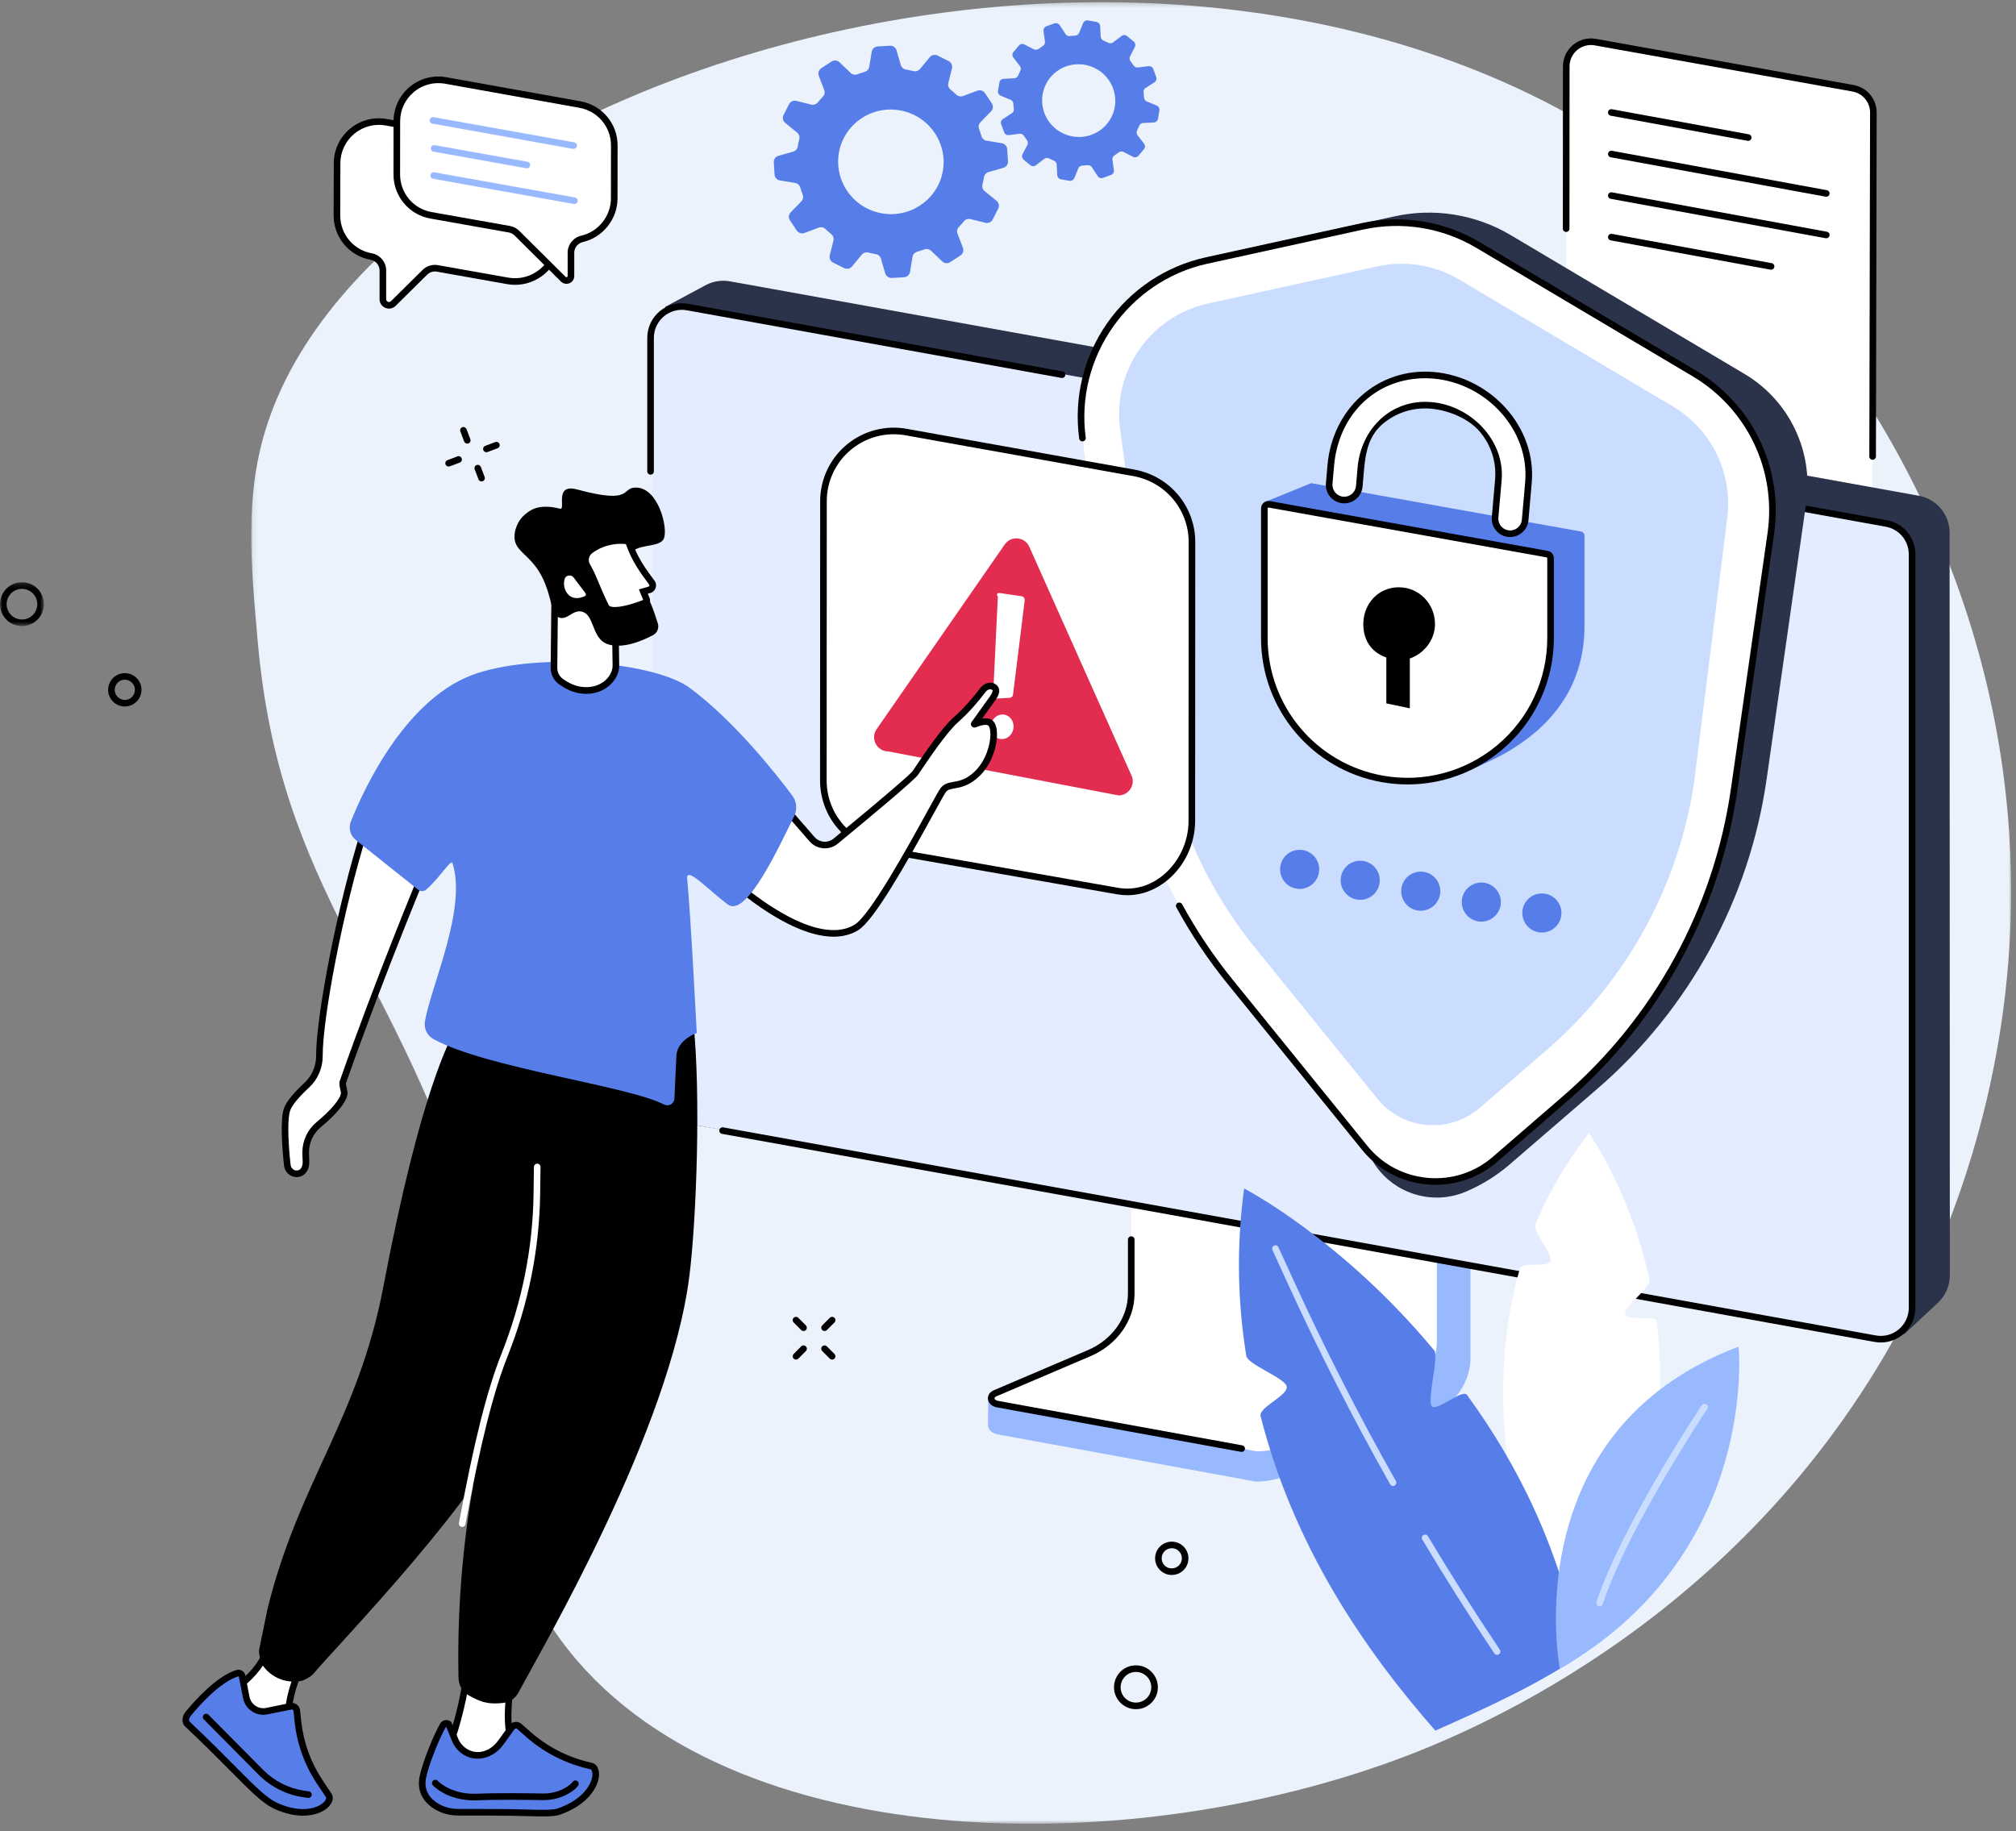 <?xml version="1.0" encoding="UTF-8"?>
<svg width="426px" height="387px" viewBox="0 0 426 387" version="1.1" xmlns="http://www.w3.org/2000/svg" xmlns:xlink="http://www.w3.org/1999/xlink">
    <rect x="0" y="0" width="426" height="387" fill="#808080" stroke="none"/>
    <title>66B8A9AB-7587-41DC-8D9E-FCAD37F04B1A</title>
    <defs>
        <polygon id="path-1" points="0.104 0.289 371.992 0.289 371.992 385.279 0.104 385.279"></polygon>
        <polygon id="path-3" points="0 0.186 9.277 0.186 9.277 9.453 0 9.453"></polygon>
    </defs>
    <g id="✅-Dashboard-publicos" stroke="none" stroke-width="1" fill="none" fill-rule="evenodd">
        <g id="Dashboard-publicos-Logged-Copy" transform="translate(-494, -142)">
            <g id="Group-173" transform="translate(494, 142)">
                <g id="Group-3" transform="translate(52.982, 0.176)">
                    <mask id="mask-2" fill="white">
                        <use xlink:href="#path-1"></use>
                    </mask>
                    <g id="Clip-2"></g>
                    <path d="M355.72,265.692 C363.767,247.226 375.68,211.872 370.893,167.901 C364.749,111.484 334.337,67.006 304.754,42.013 C206.589,-40.924 26.887,12.655 3.09,90.78 C-1.227,104.953 -0.013,118.623 1.48,135.444 C6.231,188.942 31.253,204.844 48.082,261.648 C63.396,313.344 48.297,319.16 62.618,342.143 C93.684,391.997 183.358,394.51 245.06,370.608 C268.76,361.427 326.271,333.266 355.72,265.692" id="Fill-1" fill="#EBF2FC" mask="url(#mask-2)"></path>
                </g>
                <path d="M337.102,8.9 L391.562,18.655 C394.054,19.101 395.866,21.272 395.861,23.804 L395.686,104.856 C395.678,108.101 392.744,110.553 389.55,109.983 L335.221,100.293 C332.731,99.849 330.917,97.682 330.918,95.152 L330.962,14.035 C330.964,10.785 333.903,8.327 337.102,8.9" id="Fill-4" fill="#FFFFFF"></path>
                <path d="M395.704,97.171 L395.702,97.171 C395.317,97.171 395.006,96.858 395.007,96.473 L395.164,23.803 C395.168,21.605 393.602,19.729 391.438,19.341 L336.979,9.586 C335.658,9.35 334.309,9.708 333.28,10.568 C332.251,11.43 331.66,12.693 331.659,14.035 L331.64,48.326 C331.64,48.711 331.328,49.022 330.943,49.022 L330.943,49.022 C330.558,49.022 330.246,48.71 330.246,48.325 L330.265,14.034 C330.265,12.279 331.039,10.625 332.386,9.499 C333.732,8.373 335.497,7.904 337.225,8.214 L391.685,17.969 C394.515,18.476 396.565,20.93 396.558,23.805 L396.401,96.476 C396.4,96.86 396.088,97.171 395.704,97.171" id="Fill-6" fill="#000000"></path>
                <path d="M369.414,29.771 C369.372,29.771 369.33,29.767 369.288,29.76 L340.363,24.457 C339.985,24.387 339.734,24.024 339.803,23.645 C339.873,23.267 340.234,23.016 340.614,23.085 L369.539,28.388 C369.917,28.457 370.168,28.821 370.099,29.2 C370.037,29.536 369.744,29.771 369.414,29.771" id="Fill-8" fill="#000000"></path>
                <path d="M385.913,41.578 C385.871,41.578 385.829,41.574 385.787,41.567 L340.363,33.239 C339.985,33.169 339.734,32.806 339.803,32.427 C339.873,32.048 340.234,31.798 340.614,31.867 L386.038,40.195 C386.417,40.264 386.667,40.628 386.598,41.007 C386.536,41.343 386.243,41.578 385.913,41.578" id="Fill-10" fill="#000000"></path>
                <path d="M385.913,50.36 C385.871,50.36 385.829,50.356 385.787,50.348 L340.363,42.021 C339.985,41.951 339.734,41.587 339.803,41.209 C339.873,40.83 340.234,40.579 340.614,40.649 L386.038,48.976 C386.417,49.046 386.667,49.41 386.598,49.788 C386.536,50.124 386.243,50.36 385.913,50.36" id="Fill-12" fill="#000000"></path>
                <path d="M374.25,57.003 C374.209,57.003 374.166,56.999 374.124,56.992 L340.363,50.802 C339.985,50.733 339.733,50.37 339.803,49.991 C339.872,49.612 340.234,49.361 340.614,49.431 L374.375,55.62 C374.754,55.69 375.005,56.053 374.935,56.432 C374.874,56.768 374.58,57.003 374.25,57.003" id="Fill-14" fill="#000000"></path>
                <path d="M310.055,231.69 L246.073,222.131 C245.658,222.131 245.523,222.515 245.523,222.885 L245.523,277.321 C245.523,282.533 209.17,296.074 208.815,295.386 L208.771,301.146 C208.768,302.219 209.663,302.946 210.914,303.171 L265.374,313.132 C267.863,313.132 270.322,312.575 272.575,311.632 L302.071,299.212 C307.381,296.977 310.73,292.175 310.73,286.937 L310.73,232.445 C310.73,232.075 310.47,231.69 310.055,231.69" id="Fill-16" fill="#99B9FF"></path>
                <path d="M239.043,218.959 L239.043,273.407 C239.043,278.774 235.589,283.665 230.161,285.982 L210.265,294.474 C208.965,295.029 209.273,296.528 210.849,296.77 L265.516,306.731 C267.975,306.731 270.403,306.246 272.626,305.31 L294.671,296.028 C300.139,293.726 303.627,288.817 303.627,283.422 L303.627,228.921 C303.627,228.698 303.425,228.517 303.175,228.517 L239.495,218.556 C239.246,218.556 239.043,218.737 239.043,218.959" id="Fill-18" fill="#FFFFFF"></path>
                <path d="M262.379,306.857 C262.337,306.857 262.295,306.853 262.253,306.846 L210.724,297.456 C209.655,297.292 208.88,296.611 208.768,295.725 C208.667,294.923 209.135,294.198 209.991,293.833 L229.888,285.34 C235.026,283.147 238.346,278.463 238.346,273.407 L238.346,261.989 C238.346,261.604 238.658,261.292 239.043,261.292 C239.428,261.292 239.74,261.604 239.74,261.989 L239.74,273.407 C239.74,279.022 236.088,284.21 230.435,286.623 L210.539,295.115 C210.276,295.227 210.131,295.39 210.152,295.551 C210.177,295.751 210.439,296.002 210.955,296.081 L262.503,305.474 C262.882,305.543 263.133,305.906 263.064,306.285 C263.002,306.621 262.709,306.857 262.379,306.857" id="Fill-20" fill="#000000"></path>
                <path d="M409.517,275.321 L402.379,281.984 L143.919,237.258 C140.351,236.641 137.764,233.516 137.823,229.895 L140.555,64.861 L149.12,60.264 C150.691,59.425 152.5,59.142 154.253,59.458 L405.455,104.778 C409.225,105.459 411.967,108.74 411.967,112.571 L412.021,269.542 C412.021,271.732 411.115,273.824 409.517,275.321" id="Fill-22" fill="#2B334A"></path>
                <path d="M396.627,282.853 L143.289,237.109 C140.14,236.541 137.849,233.799 137.849,230.599 L137.849,71.325 C137.849,67.201 141.581,64.082 145.639,64.815 L398.978,110.558 C402.127,111.127 404.418,113.868 404.418,117.069 L404.418,276.343 C404.418,280.467 400.686,283.585 396.627,282.853" id="Fill-24" fill="#E4EDFF"></path>
                <path d="M397.43,283.732 C396.996,283.732 396.56,283.693 396.124,283.615 L152.569,239.638 C152.19,239.569 151.939,239.206 152.007,238.828 C152.076,238.449 152.44,238.2 152.817,238.265 L396.373,282.242 C398.101,282.555 399.87,282.088 401.219,280.96 C402.569,279.832 403.342,278.177 403.342,276.419 L403.342,117.144 C403.342,114.278 401.295,111.829 398.476,111.32 L379.608,107.913 C379.229,107.845 378.978,107.482 379.046,107.103 C379.115,106.724 379.48,106.476 379.856,106.541 L398.723,109.947 C402.207,110.577 404.737,113.604 404.737,117.144 L404.737,276.419 C404.737,278.591 403.78,280.636 402.113,282.029 C400.785,283.139 399.13,283.732 397.43,283.732" id="Fill-26" fill="#000000"></path>
                <path d="M137.47,100.318 C137.085,100.318 136.773,100.005 136.773,99.62 L136.773,71.401 C136.773,69.228 137.729,67.183 139.397,65.789 C141.064,64.396 143.248,63.819 145.385,64.205 L224.549,78.498 C224.928,78.567 225.18,78.929 225.111,79.309 C225.043,79.687 224.68,79.936 224.301,79.871 L145.137,65.577 C143.406,65.263 141.64,65.732 140.291,66.859 C138.941,67.987 138.167,69.642 138.167,71.401 L138.167,99.62 C138.167,100.005 137.855,100.318 137.47,100.318" id="Fill-28" fill="#000000"></path>
                <path d="M309.751,251.856 L309.751,251.856 C302.444,254.952 293.976,252.13 289.987,245.27 L266.78,205.358 C254.491,190.19 246.608,171.938 243.991,152.593 L234.77,84.418 C232.874,70.4 242.053,57.273 255.87,54.241 L294.686,45.725 C303.066,43.886 311.833,45.301 319.21,49.681 L368.651,79.041 C378.091,84.646 383.229,95.383 381.672,106.25 L373.309,164.651 C369.67,190.064 356.973,213.305 337.557,230.099 L319.012,246.098 C316.243,248.487 313.118,250.43 309.751,251.856" id="Fill-30" fill="#2B334A"></path>
                <path d="M288.359,242.577 L259.925,207.483 C247.637,192.316 239.754,174.063 237.137,154.719 L228.734,92.588 C226.376,75.154 237.79,58.83 254.973,55.06 L287.85,47.847 C296.219,46.011 304.972,47.423 312.34,51.797 L357.999,78.911 C369.738,85.882 376.128,99.234 374.192,112.749 L366.455,166.777 C362.816,192.189 350.12,215.431 330.703,232.225 L315.91,245.019 C307.686,252.133 295.205,251.027 288.359,242.577" id="Fill-32" fill="#FFFFFF"></path>
                <path d="M303.36,250.409 C302.762,250.409 302.16,250.382 301.556,250.329 C296.127,249.848 291.248,247.251 287.818,243.016 L259.384,207.922 C255.308,202.892 251.67,197.46 248.572,191.781 C248.387,191.443 248.512,191.019 248.85,190.835 C249.188,190.65 249.612,190.775 249.795,191.113 C252.854,196.719 256.445,202.08 260.467,207.045 L288.901,242.138 C292.092,246.077 296.63,248.492 301.679,248.94 C306.731,249.388 311.62,247.807 315.454,244.492 L330.247,231.697 C349.536,215.014 362.15,191.923 365.765,166.679 L373.502,112.65 C375.404,99.369 369.179,86.361 357.643,79.51 L311.984,52.397 C304.743,48.097 296.225,46.724 287.999,48.527 L255.122,55.741 C238.421,59.405 227.132,75.549 229.425,92.494 C229.476,92.876 229.208,93.227 228.827,93.278 C228.446,93.335 228.094,93.062 228.043,92.681 C226.879,84.076 228.978,75.417 233.954,68.301 C238.93,61.184 246.341,56.24 254.824,54.379 L287.701,47.166 C296.272,45.285 305.15,46.717 312.695,51.198 L358.354,78.311 C370.377,85.45 376.864,99.007 374.882,112.848 L367.145,166.877 C363.482,192.454 350.702,215.849 331.159,232.752 L316.366,245.546 C312.703,248.715 308.141,250.409 303.36,250.409" id="Fill-34" fill="#000000"></path>
                <path d="M312.704,234.131 C306.241,239.722 296.432,238.852 291.051,232.212 L265.194,200.299 C254.483,187.078 247.611,171.168 245.331,154.307 L236.697,90.731 C235.02,78.383 243.103,66.815 255.275,64.145 L291.025,56.302 C296.951,55.001 303.149,56.002 308.366,59.099 L353.47,85.883 C361.651,90.741 366.176,99.986 364.993,109.428 L358.05,164.817 C354.878,186.968 343.812,207.226 326.888,221.863 L312.704,234.131 Z" id="Fill-36" fill="#CADDFF"></path>
                <path d="M334.09,112.338 L277.059,102.115 L267.526,105.999 C267.526,105.999 310.115,162.989 310.757,162.741 C310.894,162.688 315.724,160.428 315.855,160.362 C327.699,154.394 334.819,145.183 334.819,132.289 L334.819,113.209 C334.819,112.78 334.512,112.413 334.09,112.338" id="Fill-38" fill="#577EE8"></path>
                <path d="M326.922,117.112 L268.206,106.588 C267.663,106.491 267.165,106.907 267.165,107.459 L267.165,134.845 C267.165,149.489 277.657,162.029 292.072,164.613 C310.614,167.937 327.65,153.683 327.65,134.845 L327.65,117.983 C327.65,117.554 327.343,117.188 326.922,117.112" id="Fill-40" fill="#FFFFFF"></path>
                <path d="M268.047,107.271 C267.995,107.271 267.955,107.293 267.929,107.315 C267.899,107.34 267.862,107.386 267.862,107.458 L267.862,134.845 C267.862,149.169 278.095,161.4 292.195,163.927 C300.83,165.473 309.639,163.134 316.367,157.505 C323.094,151.876 326.953,143.617 326.953,134.845 L326.953,117.983 C326.953,117.892 326.888,117.815 326.799,117.798 L326.799,117.798 L268.083,107.274 C268.071,107.272 268.059,107.271 268.047,107.271 M297.435,165.788 C295.611,165.788 293.777,165.627 291.949,165.3 C277.184,162.653 266.468,149.845 266.468,134.845 L266.468,107.458 C266.468,106.99 266.674,106.547 267.034,106.245 C267.395,105.944 267.866,105.818 268.329,105.902 L327.044,116.426 C327.8,116.561 328.348,117.216 328.348,117.983 L328.348,134.845 C328.348,144.031 324.307,152.68 317.262,158.575 C311.641,163.277 304.631,165.788 297.435,165.788" id="Fill-42" fill="#000000"></path>
                <path d="M303.227,131.886 C303.227,127.596 299.852,124.118 295.562,124.118 C291.272,124.118 288.08,127.596 288.08,131.886 C288.08,135.037 289.507,137.744 292.943,138.963 L292.943,148.656 L297.906,149.704 L297.906,139.178 C300.96,138.093 303.227,135.242 303.227,131.886" id="Fill-44" fill="#000000"></path>
                <path d="M318.826,112.796 C317.07,112.642 315.772,111.096 315.926,109.341 C316.212,106.081 316.615,101.48 316.618,101.453 C317.32,93.43 310.453,86.382 302.43,85.68 C294.407,84.978 288.267,90.875 287.565,98.899 C287.562,98.929 287.66,97.824 287.229,102.771 C287.075,104.526 285.528,105.823 283.773,105.67 C282.018,105.516 280.719,103.971 280.873,102.216 C281.304,97.272 281.205,98.386 281.208,98.355 C282.217,86.822 291.453,78.315 302.986,79.324 C314.519,80.333 323.984,90.463 322.975,101.996 C322.973,102.024 322.568,106.635 322.281,109.899 C322.127,111.653 320.58,112.95 318.826,112.796" id="Fill-46" fill="#FFFFFF"></path>
                <path d="M281.909,98.339 L281.909,98.339 L281.902,98.414 C281.902,98.415 281.902,98.415 281.902,98.415 L281.876,98.719 C281.868,98.811 281.86,98.909 281.852,99.011 L281.567,102.277 C281.448,103.645 282.464,104.855 283.833,104.975 C284.497,105.033 285.143,104.829 285.654,104.402 C286.164,103.974 286.476,103.373 286.534,102.71 C286.679,101.06 286.763,100.085 286.812,99.516 L286.811,99.516 L286.872,98.822 C286.872,98.821 286.872,98.821 286.872,98.82 C287.613,90.458 294.104,84.251 302.49,84.985 C310.884,85.719 318.045,93.134 317.312,101.516 C317.307,101.571 317.073,104.241 316.835,106.944 L316.62,109.402 C316.562,110.065 316.765,110.711 317.194,111.221 C317.622,111.731 318.223,112.043 318.886,112.101 C320.257,112.221 321.467,111.205 321.586,109.837 L321.953,105.668 C322.132,103.624 322.279,101.948 322.28,101.935 C323.253,90.824 314.057,80.992 302.925,80.018 C300.781,79.83 298.686,79.985 296.692,80.437 C288.354,82.323 282.725,89.397 281.909,98.339 M318.765,113.491 L318.765,113.491 C317.73,113.399 316.793,112.912 316.126,112.117 C315.458,111.322 315.14,110.314 315.231,109.28 L315.447,106.822 C315.686,104.099 315.922,101.408 315.923,101.392 C316.246,97.699 315.111,94.104 312.727,91.269 C310.344,88.436 306.066,86.698 302.369,86.374 C298.671,86.051 295.071,87.179 292.235,89.552 C289.41,91.913 288.601,95.23 288.265,98.899 L288.26,98.958 C288.259,98.959 288.259,98.959 288.259,98.959 L288.231,99.284 C288.224,99.371 288.216,99.462 288.208,99.557 L287.923,102.832 C287.833,103.866 287.345,104.803 286.549,105.47 C285.754,106.137 284.746,106.455 283.712,106.364 C281.577,106.178 279.992,104.289 280.178,102.155 C280.32,100.524 280.405,99.553 280.454,98.983 L280.452,98.984 L280.514,98.291 C281.555,86.408 291.152,77.59 303.046,78.629 C314.944,79.67 324.709,90.18 323.669,102.06 C323.666,102.103 323.519,103.766 323.341,105.79 L322.976,109.959 C322.824,111.683 321.563,113.047 319.959,113.41 C319.577,113.497 319.175,113.526 318.765,113.491" id="Fill-48" fill="#000000"></path>
                <path d="M278.759,183.691 C278.786,185.973 276.957,187.844 274.675,187.87 C272.393,187.897 270.522,186.068 270.496,183.786 C270.47,181.504 272.299,179.634 274.58,179.607 C276.862,179.581 278.733,181.409 278.759,183.691" id="Fill-50" fill="#577EE8"></path>
                <path d="M291.556,185.996 C291.582,188.278 289.753,190.149 287.471,190.175 C285.189,190.201 283.318,188.372 283.292,186.091 C283.266,183.809 285.095,181.938 287.376,181.912 C289.658,181.885 291.529,183.714 291.556,185.996" id="Fill-52" fill="#577EE8"></path>
                <path d="M304.352,188.3 C304.378,190.582 302.549,192.453 300.267,192.479 C297.985,192.506 296.114,190.677 296.088,188.395 C296.062,186.113 297.891,184.243 300.173,184.216 C302.454,184.19 304.325,186.018 304.352,188.3" id="Fill-54" fill="#577EE8"></path>
                <path d="M317.147,190.605 C317.174,192.887 315.345,194.758 313.063,194.784 C310.782,194.81 308.91,192.981 308.884,190.7 C308.858,188.418 310.687,186.547 312.969,186.521 C315.25,186.494 317.121,188.323 317.147,190.605" id="Fill-56" fill="#577EE8"></path>
                <path d="M329.943,192.909 C329.97,195.191 328.141,197.062 325.859,197.088 C323.578,197.115 321.706,195.286 321.68,193.004 C321.654,190.722 323.483,188.852 325.764,188.825 C328.046,188.799 329.917,190.627 329.943,192.909" id="Fill-58" fill="#577EE8"></path>
                <path d="M110.373,30.968 L81.625,25.835 C76.226,24.868 71.233,29.015 71.227,34.501 L71.198,45.532 C71.193,49.805 74.229,53.465 78.434,54.218 C79.865,54.477 80.906,55.723 80.906,57.178 L80.906,63.233 C80.906,64.38 82.289,64.957 83.105,64.151 L89.782,57.546 C90.476,56.859 91.461,56.552 92.423,56.723 L107.258,59.358 C112.662,60.327 117.763,56.173 117.763,50.683 L117.763,39.644 C117.763,35.375 114.575,31.72 110.373,30.968" id="Fill-60" fill="#FFFFFF"></path>
                <path d="M80.063,26.393 C78.167,26.393 76.32,27.055 74.836,28.295 C72.988,29.841 71.927,32.102 71.924,34.501 L71.895,45.534 C71.89,49.475 74.692,52.84 78.557,53.532 C80.322,53.851 81.603,55.384 81.603,57.178 L81.603,63.233 C81.603,63.6 81.883,63.745 81.969,63.781 C82.054,63.816 82.353,63.912 82.614,63.655 L89.292,57.051 C90.145,56.205 91.362,55.825 92.545,56.037 L107.38,58.672 C109.79,59.103 112.256,58.442 114.15,56.858 C116.003,55.307 117.066,53.057 117.066,50.683 L117.066,39.644 C117.066,35.784 114.135,32.349 110.25,31.655 L81.503,26.521 C81.023,26.435 80.541,26.393 80.063,26.393 M82.209,65.226 C81.95,65.226 81.686,65.174 81.431,65.067 C80.678,64.753 80.209,64.05 80.209,63.233 L80.209,57.178 C80.209,56.06 79.41,55.103 78.31,54.905 C73.78,54.093 70.495,50.151 70.5,45.532 L70.53,34.498 C70.533,31.688 71.777,29.036 73.942,27.225 C76.117,25.407 78.963,24.649 81.748,25.149 L110.495,30.282 C115.11,31.108 118.46,35.045 118.46,39.644 L118.46,50.683 C118.46,53.471 117.215,56.111 115.045,57.927 C112.834,59.778 109.951,60.549 107.135,60.045 L92.301,57.41 C91.563,57.281 90.804,57.515 90.272,58.042 L83.595,64.646 C83.21,65.027 82.717,65.226 82.209,65.226" id="Fill-62" fill="#000000"></path>
                <path d="M122.546,22.091 L94.168,17.008 C88.799,16.047 83.864,20.171 83.857,25.626 L83.844,36.865 C83.839,41.116 86.885,44.758 91.07,45.505 L107.629,48.445 C108.233,48.552 108.788,48.84 109.223,49.272 L119.029,59.012 C119.628,59.607 120.648,59.182 120.648,58.338 L120.648,53.413 C120.648,52 121.636,50.797 123.013,50.478 C126.785,49.604 129.772,46.191 129.792,41.972 L129.807,30.762 C129.827,26.501 126.74,22.843 122.546,22.091" id="Fill-64" fill="#FFFFFF"></path>
                <path d="M92.616,17.568 C90.741,17.568 88.914,18.221 87.449,19.446 C85.612,20.981 84.558,23.234 84.554,25.627 L84.541,36.866 C84.536,40.785 87.334,44.13 91.192,44.819 L107.751,47.758 C108.498,47.891 109.177,48.243 109.715,48.778 L119.52,58.517 C119.624,58.621 119.736,58.595 119.795,58.571 C119.853,58.547 119.95,58.485 119.95,58.339 L119.95,53.413 C119.95,51.681 121.145,50.195 122.855,49.799 C126.454,48.965 129.077,45.672 129.095,41.969 L129.109,30.761 C129.128,26.832 126.316,23.475 122.423,22.778 L94.045,17.695 C93.569,17.61 93.091,17.568 92.616,17.568 M119.696,59.986 C119.271,59.986 118.853,59.82 118.537,59.507 L108.732,49.767 C108.397,49.433 107.973,49.214 107.507,49.13 L90.948,46.191 C86.422,45.384 83.141,41.461 83.147,36.864 L83.16,25.625 C83.164,22.819 84.401,20.176 86.555,18.376 C88.708,16.576 91.527,15.829 94.291,16.322 L122.669,21.405 C127.231,22.223 130.526,26.159 130.503,30.765 L130.489,41.973 C130.468,46.317 127.39,50.179 123.171,51.157 C122.096,51.406 121.344,52.334 121.344,53.413 L121.344,58.339 C121.344,59.006 120.946,59.602 120.331,59.858 C120.125,59.944 119.91,59.986 119.696,59.986" id="Fill-66" fill="#000000"></path>
                <path d="M121.214,31.47 C121.173,31.47 121.131,31.466 121.09,31.459 L91.37,26.135 C90.991,26.067 90.739,25.705 90.806,25.326 C90.874,24.947 91.236,24.696 91.616,24.763 L121.336,30.086 C121.715,30.154 121.967,30.516 121.899,30.896 C121.839,31.232 121.545,31.47 121.214,31.47" id="Fill-68" fill="#99B9FF"></path>
                <path d="M111.347,35.574 C111.306,35.574 111.265,35.57 111.223,35.564 L91.62,32.052 C91.241,31.984 90.989,31.622 91.057,31.243 C91.125,30.864 91.486,30.612 91.866,30.68 L111.469,34.191 C111.848,34.259 112.1,34.621 112.032,35 C111.972,35.337 111.678,35.574 111.347,35.574" id="Fill-70" fill="#99B9FF"></path>
                <path d="M121.381,43.122 C121.34,43.122 121.299,43.118 121.257,43.111 L91.537,37.787 C91.158,37.719 90.906,37.357 90.974,36.978 C91.041,36.599 91.401,36.348 91.783,36.415 L121.503,41.738 C121.882,41.807 122.134,42.169 122.066,42.548 C122.006,42.885 121.712,43.122 121.381,43.122" id="Fill-72" fill="#99B9FF"></path>
                <path d="M239.572,99.931 L191.48,91.317 C182.38,89.687 174.017,96.676 174.006,105.921 L173.983,164.936 C173.974,172.141 179.137,178.314 186.23,179.578 L236.34,188.353 C244.509,189.656 251.804,182.187 251.846,173.592 L251.873,114.625 C251.908,107.404 246.68,101.204 239.572,99.931" id="Fill-74" fill="#FFFFFF"></path>
                <path d="M188.849,91.78 C185.558,91.78 182.352,92.927 179.781,95.076 C176.559,97.769 174.708,101.723 174.703,105.922 L174.68,164.937 C174.671,171.816 179.58,177.685 186.352,178.892 L236.46,187.667 C239.794,188.199 243.163,187.193 245.941,184.835 C249.181,182.084 251.128,177.879 251.149,173.588 L251.176,114.625 C251.209,107.73 246.277,101.841 239.449,100.617 L191.357,92.003 C190.522,91.853 189.682,91.78 188.849,91.78 M238.212,189.199 C237.553,189.199 236.891,189.147 236.23,189.042 L186.109,180.265 C178.669,178.938 173.276,172.492 173.286,164.936 L173.308,105.921 C173.314,101.307 175.348,96.964 178.887,94.006 C182.427,91.048 187.06,89.817 191.603,90.63 L239.695,99.244 C247.192,100.588 252.607,107.058 252.57,114.629 L252.543,173.592 C252.52,178.288 250.39,182.887 246.844,185.897 C244.296,188.06 241.289,189.199 238.212,189.199" id="Fill-76" fill="#000000"></path>
                <path d="M185.212,154.148 L212.271,115.125 C213.519,113.25 216.31,113.366 217.398,115.337 L238.984,163.657 C240.088,165.657 238.641,168.109 236.356,168.109 L187.71,158.813 C185.314,158.813 183.884,156.143 185.212,154.148" id="Fill-78" fill="#E22C50"></path>
                <path d="M213.227,147.488 L210.117,147.663 C209.7,147.63 209.383,147.268 209.865,146.81 L210.856,126.049 C210.412,125.639 210.793,125.299 211.233,125.334 L215.818,126.004 C216.26,126.04 216.583,126.438 216.53,126.882 L214.064,146.797 C214.014,147.217 213.645,147.522 213.227,147.488" id="Fill-80" fill="#FFFFFF"></path>
                <path d="M209.626,152.487 C210.232,151.19 211.684,150.641 212.868,151.261 C214.053,151.88 214.522,153.434 213.915,154.73 C213.31,156.027 211.859,156.575 210.674,155.956 C209.49,155.337 209.02,153.783 209.626,152.487" id="Fill-82" fill="#FFFFFF"></path>
                <path d="M330.889,350.059 C330.889,350.059 309.353,309.216 321.181,268.057 C321.577,266.681 327.098,267.949 327.57,266.573 C328.174,264.815 323.753,260.414 324.49,258.663 C327.226,252.155 330.911,245.717 335.763,239.511 C335.763,239.511 344.389,251.46 348.577,270.523 C348.893,271.961 343.124,276.257 343.384,277.774 C343.629,279.206 349.907,277.855 350.092,279.354 C352.493,298.746 349.499,323.576 330.889,350.059" id="Fill-84" fill="#FFFFFF"></path>
                <path d="M309.994,294.821 C309.008,293.464 303.534,298.464 302.532,297.177 C301.545,295.908 304.07,286.62 303.074,285.419 C283.538,261.85 262.898,251.181 262.898,251.181 C261.216,263.561 261.549,275.394 263.352,286.58 C263.64,288.366 271.53,291.261 271.891,293.014 C272.286,294.938 265.898,297.418 266.376,299.3 C273.432,327.1 288.501,348.884 303.296,365.759 C314.63,360.757 324.849,356.031 334.11,349.834 C329.371,326.627 320.666,309.497 309.994,294.821" id="Fill-86" fill="#577EE8"></path>
                <path d="M316.351,349.753 C316.126,349.753 315.906,349.645 315.771,349.444 C310.519,341.6 305.396,333.507 300.545,325.388 C300.347,325.057 300.455,324.629 300.786,324.432 C301.116,324.235 301.544,324.342 301.742,324.673 C306.581,332.771 311.691,340.844 316.929,348.668 C317.144,348.988 317.058,349.421 316.738,349.635 C316.619,349.715 316.484,349.753 316.351,349.753" id="Fill-88" fill="#CADDFF"></path>
                <path d="M294.362,314.058 C294.119,314.058 293.883,313.93 293.754,313.704 C285.906,299.812 278.558,285.389 271.917,270.838 L268.88,264.185 C268.72,263.835 268.875,263.421 269.225,263.261 C269.577,263.101 269.989,263.255 270.148,263.606 L273.185,270.259 C279.809,284.774 287.139,299.16 294.968,313.018 C295.158,313.353 295.039,313.778 294.704,313.968 C294.596,314.029 294.478,314.058 294.362,314.058" id="Fill-90" fill="#CADDFF"></path>
                <path d="M329.615,352.692 C329.615,352.692 319.834,302.584 367.377,284.603 C367.377,284.603 371.853,328.39 329.615,352.692" id="Fill-92" fill="#99B9FF"></path>
                <path d="M338.032,339.469 C337.961,339.469 337.887,339.458 337.815,339.434 C337.449,339.314 337.25,338.92 337.37,338.555 C342.668,322.392 359.423,297.262 359.592,297.01 C359.807,296.689 360.24,296.604 360.559,296.818 C360.879,297.032 360.965,297.465 360.751,297.785 C360.583,298.035 343.933,323.009 338.695,338.989 C338.599,339.283 338.326,339.469 338.032,339.469" id="Fill-94" fill="#CADDFF"></path>
                <path d="M185.972,45.014 C179.948,43.744 176.084,37.875 177.342,31.904 C178.601,25.935 184.504,22.125 190.529,23.394 C196.553,24.664 200.417,30.533 199.159,36.503 C197.9,42.473 191.996,46.283 185.972,45.014 M210.577,42.43 L208.066,40.387 C207.661,40.057 207.476,39.526 207.603,39.023 C207.737,38.492 207.848,37.958 207.936,37.423 C208.02,36.913 208.399,36.501 208.9,36.359 L212.009,35.475 C212.622,35.302 213.029,34.73 212.991,34.098 L212.834,31.529 C212.796,30.898 212.321,30.375 211.692,30.271 L208.488,29.742 C207.97,29.657 207.545,29.285 207.399,28.784 C207.249,28.266 207.077,27.755 206.884,27.251 C206.698,26.763 206.813,26.214 207.176,25.84 L209.424,23.526 C209.865,23.072 209.929,22.373 209.578,21.844 L208.147,19.692 C207.795,19.163 207.122,18.945 206.526,19.167 L203.497,20.294 C203.007,20.477 202.453,20.364 202.074,20.003 C201.684,19.63 201.276,19.272 200.851,18.928 C200.443,18.598 200.265,18.063 200.39,17.557 L201.165,14.438 C201.317,13.824 201.02,13.186 200.45,12.902 L198.128,11.743 C197.558,11.459 196.866,11.604 196.463,12.092 L194.412,14.574 C194.081,14.974 193.546,15.156 193.039,15.029 C192.503,14.894 191.964,14.782 191.425,14.693 C190.91,14.608 190.493,14.23 190.348,13.733 L189.446,10.646 C189.268,10.038 188.69,9.631 188.053,9.667 L185.463,9.813 C184.827,9.849 184.302,10.318 184.2,10.941 L183.678,14.116 C183.594,14.627 183.225,15.049 182.723,15.19 C182.196,15.34 181.676,15.51 181.163,15.701 C180.675,15.883 180.124,15.763 179.747,15.403 L177.406,13.166 C176.946,12.726 176.241,12.66 175.71,13.007 L173.545,14.419 C173.013,14.765 172.795,15.432 173.021,16.024 L174.169,19.032 C174.354,19.519 174.243,20.068 173.88,20.442 C173.506,20.828 173.146,21.231 172.801,21.651 C172.47,22.055 171.931,22.23 171.42,22.103 L168.272,21.323 C167.653,21.17 167.011,21.462 166.726,22.027 L165.566,24.325 C165.281,24.89 165.43,25.576 165.924,25.978 L168.434,28.021 C168.839,28.351 169.025,28.882 168.898,29.385 C168.764,29.916 168.652,30.45 168.564,30.984 C168.481,31.494 168.102,31.907 167.601,32.049 L164.491,32.932 C163.879,33.106 163.471,33.678 163.51,34.309 L163.666,36.879 C163.705,37.51 164.179,38.033 164.808,38.136 L168.011,38.665 C168.527,38.75 168.954,39.118 169.098,39.616 C169.251,40.139 169.425,40.656 169.619,41.165 C169.805,41.649 169.685,42.196 169.324,42.568 L167.077,44.882 C166.635,45.336 166.571,46.035 166.923,46.564 L168.354,48.716 C168.705,49.245 169.378,49.463 169.975,49.24 L173.003,48.114 C173.493,47.931 174.048,48.043 174.426,48.404 C174.817,48.778 175.225,49.136 175.65,49.479 C176.058,49.81 176.236,50.345 176.111,50.85 L175.335,53.97 C175.183,54.583 175.48,55.221 176.05,55.506 L178.372,56.664 C178.942,56.949 179.634,56.804 180.038,56.316 L182.089,53.834 C182.42,53.433 182.955,53.252 183.462,53.379 C183.998,53.514 184.537,53.626 185.076,53.715 C185.591,53.8 186.008,54.178 186.153,54.675 L187.055,57.762 C187.233,58.37 187.811,58.776 188.447,58.74 L191.037,58.595 C191.674,58.559 192.199,58.09 192.301,57.467 L192.823,54.291 C192.907,53.778 193.281,53.358 193.785,53.215 C194.307,53.067 194.822,52.899 195.329,52.709 C195.82,52.527 196.374,52.643 196.753,53.005 L199.094,55.242 C199.554,55.681 200.259,55.747 200.791,55.401 L202.956,53.989 C203.488,53.643 203.705,52.976 203.479,52.384 L202.332,49.376 C202.146,48.889 202.257,48.34 202.62,47.966 C202.995,47.58 203.355,47.177 203.7,46.756 C204.031,46.353 204.57,46.178 205.08,46.305 L208.229,47.085 C208.848,47.238 209.49,46.946 209.774,46.381 L210.934,44.083 C211.219,43.518 211.071,42.832 210.577,42.43" id="Fill-96" fill="#577EE8"></path>
                <path d="M224.689,28.221 C220.814,26.409 219.127,21.827 220.922,17.987 C222.717,14.146 227.314,12.501 231.19,14.312 C235.065,16.124 236.752,20.706 234.957,24.547 C233.162,28.387 228.565,30.032 224.689,28.221 M241.747,30.361 L240.371,28.582 C240.149,28.295 240.107,27.906 240.273,27.586 C240.448,27.248 240.607,26.904 240.751,26.556 C240.888,26.225 241.21,26.006 241.571,25.988 L243.815,25.882 C244.257,25.861 244.623,25.539 244.696,25.106 L244.997,23.342 C245.07,22.909 244.832,22.48 244.423,22.311 L242.339,21.446 C242.002,21.307 241.773,20.988 241.753,20.626 C241.733,20.252 241.698,19.879 241.647,19.507 C241.598,19.148 241.763,18.794 242.068,18.599 L243.955,17.388 C244.325,17.15 244.478,16.688 244.324,16.275 L243.696,14.592 C243.542,14.179 243.121,13.925 242.682,13.981 L240.455,14.265 C240.094,14.311 239.737,14.147 239.538,13.843 C239.333,13.529 239.113,13.222 238.88,12.922 C238.656,12.634 238.62,12.244 238.785,11.922 L239.802,9.933 C240.002,9.542 239.902,9.064 239.561,8.781 L238.173,7.63 C237.832,7.347 237.341,7.336 236.991,7.603 L235.211,8.958 C234.924,9.176 234.534,9.215 234.21,9.049 C233.869,8.873 233.522,8.712 233.171,8.566 C232.836,8.427 232.614,8.106 232.594,7.746 L232.472,5.515 C232.447,5.076 232.121,4.709 231.684,4.633 L229.908,4.323 C229.472,4.246 229.043,4.48 228.875,4.886 L228.02,6.951 C227.883,7.284 227.566,7.511 227.204,7.528 C226.824,7.545 226.446,7.578 226.069,7.627 C225.709,7.673 225.355,7.504 225.157,7.201 L223.927,5.318 C223.685,4.947 223.218,4.792 222.804,4.942 L221.116,5.555 C220.701,5.705 220.449,6.122 220.508,6.559 L220.809,8.775 C220.858,9.134 220.696,9.488 220.391,9.684 C220.077,9.885 219.769,10.102 219.47,10.331 C219.181,10.552 218.79,10.585 218.464,10.419 L216.457,9.394 C216.063,9.192 215.581,9.288 215.299,9.625 L214.152,10.997 C213.87,11.334 213.861,11.822 214.132,12.172 L215.508,13.951 C215.73,14.239 215.772,14.627 215.606,14.947 C215.431,15.286 215.272,15.629 215.128,15.977 C214.99,16.309 214.669,16.528 214.308,16.545 L212.064,16.651 C211.622,16.672 211.256,16.995 211.182,17.428 L210.882,19.191 C210.808,19.625 211.047,20.053 211.456,20.223 L213.54,21.087 C213.875,21.226 214.106,21.542 214.125,21.902 C214.145,22.28 214.181,22.657 214.232,23.032 C214.282,23.389 214.114,23.74 213.811,23.935 L211.925,25.145 C211.554,25.383 211.401,25.846 211.555,26.259 L212.183,27.941 C212.337,28.355 212.758,28.609 213.196,28.553 L215.424,28.269 C215.785,28.223 216.142,28.386 216.341,28.69 C216.546,29.005 216.766,29.312 216.999,29.611 C217.223,29.899 217.259,30.29 217.094,30.612 L216.076,32.6 C215.877,32.991 215.977,33.469 216.318,33.753 L217.705,34.903 C218.047,35.186 218.537,35.197 218.888,34.931 L220.668,33.575 C220.955,33.357 221.345,33.318 221.668,33.485 C222.01,33.661 222.357,33.822 222.708,33.967 C223.043,34.106 223.265,34.427 223.285,34.787 L223.407,37.018 C223.431,37.458 223.758,37.824 224.195,37.9 L225.97,38.211 C226.406,38.288 226.836,38.053 227.004,37.648 L227.858,35.582 C227.997,35.248 228.316,35.023 228.68,35.005 C229.056,34.988 229.432,34.955 229.805,34.907 C230.166,34.861 230.522,35.027 230.721,35.332 L231.952,37.216 C232.194,37.586 232.66,37.742 233.075,37.591 L234.763,36.979 C235.178,36.828 235.43,36.411 235.371,35.975 L235.069,33.759 C235.021,33.4 235.183,33.046 235.488,32.85 C235.802,32.648 236.11,32.432 236.409,32.202 C236.697,31.981 237.089,31.948 237.415,32.114 L239.422,33.14 C239.816,33.342 240.297,33.245 240.579,32.908 L241.727,31.537 C242.009,31.199 242.017,30.711 241.747,30.361" id="Fill-98" fill="#577EE8"></path>
                <path d="M248.185,327.293 C246.567,326.864 245.124,328.305 245.553,329.923 C245.742,330.634 246.316,331.209 247.027,331.398 C248.645,331.827 250.088,330.386 249.659,328.767 C249.47,328.057 248.895,327.482 248.185,327.293 M248.296,332.802 C245.818,333.276 243.676,331.134 244.148,328.656 C244.412,327.27 245.529,326.153 246.915,325.889 C249.393,325.415 251.537,327.557 251.063,330.036 C250.799,331.421 249.682,332.538 248.296,332.802" id="Fill-100" fill="#000000"></path>
                <path d="M240.67,353.421 C238.392,352.985 236.421,354.956 236.857,357.235 C237.1,358.508 238.127,359.535 239.401,359.779 C241.679,360.214 243.649,358.243 243.214,355.965 C242.971,354.691 241.944,353.664 240.67,353.421 M240.821,361.168 C237.655,361.692 234.943,358.98 235.467,355.813 C235.783,353.895 237.331,352.348 239.25,352.031 C242.416,351.508 245.128,354.219 244.604,357.386 C244.287,359.304 242.74,360.851 240.821,361.168" id="Fill-102" fill="#000000"></path>
                <path d="M169.798,281.306 C169.619,281.306 169.441,281.238 169.305,281.102 L167.706,279.503 C167.434,279.231 167.434,278.79 167.706,278.517 C167.979,278.245 168.42,278.245 168.692,278.517 L170.262,280.087 C170.491,280.316 170.569,280.677 170.404,280.955 C170.265,281.189 170.032,281.306 169.798,281.306" id="Fill-104" fill="#000000"></path>
                <path d="M175.837,287.345 C175.658,287.345 175.48,287.277 175.343,287.141 L173.745,285.542 C173.473,285.269 173.473,284.828 173.745,284.556 C174.018,284.284 174.459,284.284 174.731,284.556 L176.3,286.126 C176.529,286.354 176.608,286.715 176.443,286.994 C176.304,287.227 176.07,287.345 175.837,287.345" id="Fill-106" fill="#000000"></path>
                <path d="M168.199,287.345 C167.965,287.345 167.732,287.227 167.593,286.994 C167.428,286.715 167.506,286.354 167.735,286.126 L169.305,284.556 C169.577,284.284 170.018,284.284 170.291,284.556 C170.563,284.828 170.563,285.269 170.291,285.542 L168.692,287.141 C168.556,287.277 168.378,287.345 168.199,287.345" id="Fill-108" fill="#000000"></path>
                <path d="M174.238,281.306 C174.004,281.306 173.771,281.189 173.632,280.955 C173.467,280.677 173.545,280.316 173.774,280.087 L175.344,278.517 C175.616,278.245 176.057,278.245 176.329,278.517 C176.602,278.79 176.602,279.231 176.329,279.503 L174.731,281.102 C174.595,281.238 174.417,281.306 174.238,281.306" id="Fill-110" fill="#000000"></path>
                <path d="M28.007,147.163 C29.063,145.864 28.342,143.957 26.69,143.683 C25.965,143.562 25.205,143.85 24.741,144.42 C23.684,145.719 24.405,147.627 26.057,147.9 C26.782,148.021 27.542,147.733 28.007,147.163 M22.938,145.001 C23.525,142.546 26.359,141.474 28.424,142.923 C29.578,143.733 30.137,145.211 29.809,146.582 C29.223,149.036 26.389,150.11 24.323,148.66 C23.169,147.85 22.61,146.372 22.938,145.001" id="Fill-112" fill="#000000"></path>
                <g id="Group-116" transform="translate(0, 122.87)">
                    <mask id="mask-4" fill="white">
                        <use xlink:href="#path-3"></use>
                    </mask>
                    <g id="Clip-115"></g>
                    <path d="M7.275,6.704 C8.609,4.806 7.622,2.2 5.366,1.66 C4.105,1.359 2.746,1.873 2.001,2.934 C0.668,4.833 1.655,7.439 3.911,7.978 C5.172,8.28 6.53,7.765 7.275,6.704 M0.15,3.658 C0.974,0.556 4.561,-0.801 7.233,0.977 C8.851,2.055 9.626,4.101 9.127,5.98 C8.302,9.082 4.716,10.44 2.044,8.662 C0.426,7.584 -0.349,5.537 0.15,3.658" id="Fill-114" fill="#000000" mask="url(#mask-4)"></path>
                </g>
                <path d="M102.145,94.6 C102.218,94.437 102.354,94.303 102.533,94.234 L104.648,93.434 C105.008,93.297 105.41,93.479 105.546,93.839 C105.683,94.199 105.502,94.602 105.142,94.738 L103.065,95.524 C102.763,95.638 102.401,95.561 102.216,95.297 C102.059,95.074 102.049,94.813 102.145,94.6" id="Fill-117" fill="#000000"></path>
                <path d="M94.158,97.623 C94.232,97.461 94.367,97.326 94.547,97.258 L96.661,96.458 C97.021,96.321 97.423,96.503 97.56,96.863 C97.696,97.223 97.515,97.625 97.154,97.762 L95.079,98.547 C94.777,98.662 94.415,98.585 94.229,98.321 C94.073,98.098 94.062,97.836 94.158,97.623" id="Fill-119" fill="#000000"></path>
                <path d="M97.297,90.661 C97.393,90.448 97.596,90.283 97.866,90.252 C98.187,90.216 98.484,90.436 98.599,90.738 L99.384,92.815 C99.521,93.175 99.34,93.577 98.98,93.713 C98.619,93.85 98.217,93.669 98.081,93.309 L97.281,91.194 C97.212,91.014 97.223,90.823 97.297,90.661" id="Fill-121" fill="#000000"></path>
                <path d="M100.32,98.648 C100.416,98.435 100.619,98.27 100.889,98.239 C101.211,98.203 101.508,98.423 101.622,98.725 L102.408,100.802 C102.544,101.162 102.363,101.564 102.003,101.7 C101.643,101.837 101.24,101.655 101.104,101.295 L100.304,99.181 C100.236,99.001 100.247,98.811 100.32,98.648" id="Fill-123" fill="#000000"></path>
                <path d="M108.597,352.046 C108.597,352.046 105.617,365.661 108.913,369.55 L109.935,371.217 L106.747,372.578 C102.697,374.307 98.002,373.536 94.732,370.605 L94.291,370.21 L95.065,368.489 C96.444,365.428 98.813,355.929 98.585,352.694 L108.597,352.046 Z" id="Fill-125" fill="#FFFFFF"></path>
                <path d="M95.136,370.031 L95.197,370.085 C98.257,372.829 102.683,373.556 106.473,371.937 L108.919,370.893 L108.345,369.957 C105.393,366.375 107.121,355.963 107.732,352.801 L99.295,353.346 C99.217,357.163 97.029,365.825 95.701,368.775 L95.136,370.031 Z M102.302,374.182 C99.386,374.182 96.504,373.129 94.266,371.124 L93.826,370.729 C93.599,370.526 93.53,370.2 93.655,369.924 L94.43,368.203 C95.764,365.24 98.109,355.836 97.89,352.742 C97.877,352.557 97.938,352.375 98.06,352.235 C98.182,352.095 98.355,352.01 98.541,351.997 L108.552,351.351 C108.771,351.338 108.983,351.426 109.126,351.592 C109.269,351.758 109.325,351.981 109.278,352.195 C108.47,355.889 106.925,366.126 109.444,369.099 C109.467,369.126 109.488,369.155 109.507,369.185 L110.529,370.853 C110.635,371.026 110.661,371.236 110.599,371.429 C110.538,371.622 110.395,371.779 110.209,371.859 L107.021,373.219 C105.505,373.866 103.898,374.182 102.302,374.182 L102.302,374.182 Z" id="Fill-127" fill="#000000"></path>
                <path d="M109.757,364.887 L111.551,366.481 C115.131,369.66 119.423,371.912 124.058,373.045 L124.942,373.262 C125.279,373.343 125.553,373.589 125.675,373.916 L125.737,374.083 C126.426,375.933 124.777,380.547 118.063,382.88 C116.319,383.486 111.656,383.033 104.726,383.028 C101.721,383.026 98.622,383.019 96.827,383.014 C95.063,383.01 93.317,382.535 91.856,381.54 C90.223,380.427 88.743,378.562 89.359,375.546 C89.963,372.589 92.343,366.799 93.63,364.62 C93.879,364.199 94.421,364.103 94.813,364.394 L96.147,367.665 C97.05,369.879 99.313,371.302 101.659,370.942 C101.807,370.919 101.955,370.89 102.105,370.856 C103.611,370.511 104.908,369.551 105.817,368.293 L108.149,365.065 C108.529,364.54 109.273,364.457 109.757,364.887" id="Fill-129" fill="#577EE8"></path>
                <path d="M94.278,364.93 C94.259,364.938 94.244,364.953 94.231,364.975 C92.923,367.187 90.613,372.888 90.042,375.685 C89.593,377.885 90.335,379.661 92.248,380.963 C93.543,381.845 95.126,382.312 96.828,382.317 C98.624,382.322 101.722,382.329 104.726,382.331 C107.086,382.333 109.159,382.386 110.988,382.432 C114.363,382.518 116.801,382.58 117.834,382.221 C122.36,380.649 124.08,378.195 124.702,376.872 C125.25,375.71 125.258,374.795 125.084,374.326 L125.022,374.159 C124.98,374.048 124.889,373.966 124.777,373.939 L123.892,373.722 C119.166,372.568 114.739,370.243 111.088,367.002 L109.294,365.408 L109.294,365.408 C109.18,365.307 109.057,365.304 108.992,365.31 C108.927,365.318 108.805,365.348 108.715,365.474 L106.382,368.701 C105.326,370.162 103.863,371.169 102.261,371.536 C102.093,371.574 101.928,371.606 101.766,371.631 C99.132,372.037 96.556,370.514 95.502,367.928 L94.278,364.93 Z M114.602,383.893 C113.563,383.893 112.348,383.861 110.952,383.826 C109.131,383.78 107.068,383.727 104.726,383.725 C101.72,383.723 98.621,383.716 96.825,383.711 C94.843,383.706 92.989,383.155 91.463,382.116 C89.076,380.49 88.112,378.169 88.676,375.406 C89.282,372.438 91.643,366.614 93.03,364.265 C93.246,363.899 93.607,363.642 94.019,363.559 C94.438,363.475 94.879,363.575 95.228,363.835 C95.331,363.911 95.41,364.013 95.458,364.131 L96.792,367.401 C97.59,369.355 99.593,370.554 101.553,370.253 C101.684,370.232 101.817,370.207 101.951,370.176 C103.222,369.885 104.395,369.071 105.252,367.884 L107.584,364.657 C107.881,364.247 108.338,363.98 108.839,363.925 C109.34,363.869 109.842,364.031 110.219,364.366 L112.015,365.959 C115.496,369.05 119.717,371.267 124.224,372.368 L125.107,372.584 C125.669,372.721 126.125,373.129 126.328,373.673 L126.39,373.84 C126.75,374.805 126.594,376.127 125.964,377.467 C125.248,378.987 123.299,381.798 118.291,383.538 C117.506,383.812 116.283,383.893 114.602,383.893 L114.602,383.893 Z" id="Fill-131" fill="#000000"></path>
                <path d="M100.184,380.507 C94.442,380.507 91.591,377.457 91.468,377.321 C91.209,377.036 91.229,376.596 91.513,376.336 C91.797,376.078 92.237,376.097 92.497,376.38 C92.546,376.431 95.323,379.348 100.835,379.099 C105.068,378.917 111.318,378.992 114.667,379.052 C116.604,379.088 118.426,378.567 119.936,377.549 C120.428,377.218 120.797,376.891 121.034,376.578 C121.267,376.271 121.705,376.211 122.011,376.443 C122.318,376.676 122.378,377.113 122.146,377.42 C121.815,377.855 121.334,378.288 120.716,378.705 C118.967,379.884 116.862,380.485 114.642,380.446 C111.309,380.386 105.091,380.311 100.895,380.492 C100.654,380.502 100.416,380.507 100.184,380.507" id="Fill-133" fill="#000000"></path>
                <path d="M64.025,351.255 C64.025,351.255 59.924,359.577 61.201,364.303 L61.434,366.18 L48.125,357.877 L49.594,356.928 C52.506,355.002 55.375,351.887 56.339,348.911 L64.025,351.255 Z" id="Fill-135" fill="#FFFFFF"></path>
                <path d="M49.426,357.866 L60.562,364.814 L60.515,364.436 C59.434,360.306 62.07,353.869 63.054,351.688 L56.766,349.771 C55.657,352.494 53.064,355.469 49.979,357.509 L49.426,357.866 Z M61.434,366.878 C61.306,366.878 61.178,366.842 61.065,366.772 L47.756,358.468 C47.554,358.342 47.43,358.121 47.428,357.882 C47.426,357.644 47.547,357.421 47.747,357.292 L49.216,356.343 C52.293,354.307 54.831,351.304 55.676,348.697 C55.793,348.335 56.179,348.132 56.542,348.245 L64.229,350.588 C64.424,350.648 64.584,350.79 64.665,350.978 C64.746,351.166 64.741,351.38 64.651,351.563 C64.611,351.644 60.681,359.706 61.874,364.121 C61.883,364.153 61.889,364.185 61.893,364.217 L62.126,366.094 C62.159,366.361 62.036,366.623 61.809,366.768 C61.695,366.841 61.564,366.878 61.434,366.878 L61.434,366.878 Z" id="Fill-137" fill="#000000"></path>
                <path d="M62.713,361.541 L62.955,363.836 C63.434,368.381 65.002,372.74 67.523,376.538 L69.46,379.456 C69.644,379.734 69.68,380.085 69.556,380.396 L69.493,380.553 C68.792,382.306 64.671,384.48 58.445,381.739 C54.593,380.044 50.705,374.855 39.616,364.401 C39.043,363.861 39.226,362.875 39.724,362.264 C41.541,360.036 46.085,354.875 50.144,353.628 C50.596,353.489 51.069,353.762 51.16,354.229 L52.033,358.724 C52.425,360.742 54.367,362.054 56.364,361.649 L61.467,360.618 C62.07,360.496 62.648,360.923 62.713,361.541" id="Fill-139" fill="#577EE8"></path>
                <path d="M50.384,354.289 C50.374,354.289 50.362,354.291 50.349,354.294 C46.462,355.489 42.001,360.573 40.265,362.704 C39.971,363.065 39.836,363.65 40.095,363.894 C44.166,367.733 47.264,370.858 49.753,373.369 C54.044,377.697 56.406,380.081 58.726,381.102 C62.912,382.944 65.686,382.341 66.967,381.818 C68.085,381.361 68.671,380.731 68.845,380.294 L68.909,380.137 C68.948,380.039 68.937,379.929 68.878,379.842 L66.941,376.923 C64.369,373.047 62.751,368.548 62.262,363.909 L62.02,361.615 C62.005,361.476 61.923,361.396 61.876,361.361 C61.83,361.328 61.733,361.275 61.605,361.301 L56.503,362.333 C55.358,362.565 54.193,362.334 53.221,361.683 C52.24,361.026 51.575,360.023 51.349,358.858 L50.476,354.362 C50.472,354.345 50.465,354.32 50.435,354.303 C50.423,354.296 50.406,354.289 50.384,354.289 M64.035,383.739 C62.468,383.739 60.501,383.406 58.164,382.378 C55.603,381.25 53.173,378.799 48.763,374.351 C46.281,371.847 43.193,368.731 39.138,364.909 C38.264,364.085 38.475,362.693 39.184,361.823 C41.001,359.594 45.688,354.268 49.94,352.962 C50.347,352.835 50.789,352.889 51.152,353.107 C51.512,353.323 51.764,353.683 51.844,354.096 L52.717,358.592 C52.872,359.389 53.326,360.075 53.997,360.524 C54.658,360.966 55.449,361.123 56.226,360.966 L61.328,359.934 C61.807,359.838 62.306,359.948 62.7,360.237 C63.097,360.528 63.354,360.977 63.406,361.468 L63.648,363.763 C64.114,368.179 65.655,372.463 68.103,376.152 L70.04,379.071 C70.351,379.539 70.413,380.131 70.203,380.654 L70.14,380.812 C69.77,381.736 68.806,382.572 67.494,383.109 C66.755,383.411 65.592,383.739 64.035,383.739" id="Fill-141" fill="#000000"></path>
                <path d="M65.176,379.989 C65.142,379.989 65.108,379.987 65.073,379.981 L64.03,379.828 C60.5,379.307 57.168,377.619 54.646,375.076 L43.065,363.39 C42.794,363.117 42.796,362.676 43.069,362.405 C43.343,362.133 43.784,362.136 44.055,362.409 L55.636,374.094 C57.947,376.425 61,377.971 64.233,378.448 L65.277,378.602 C65.658,378.658 65.921,379.012 65.865,379.394 C65.813,379.74 65.516,379.989 65.176,379.989" id="Fill-143" fill="#000000"></path>
                <path d="M116.302,214.807 C125.412,217.334 131.054,218.881 131.054,218.881 C131.054,218.881 112.908,283.995 107.654,300.309 C102.891,315.097 71.679,347.31 66.145,353.831 C65.573,354.504 63.95,355.184 63.95,355.184 C60.767,355.953 57.439,354.699 55.535,352.012 C55.535,352.012 54.533,349.755 54.768,348.607 L56.5,340.149 C63.08,313.309 75.663,300.025 80.995,272.006 C89.043,229.716 95.059,220.167 96.403,216.954 C100.568,207.003 116.302,214.807 116.302,214.807" id="Fill-145" fill="#000000"></path>
                <path d="M146.513,216.011 C148.125,231.279 147.172,257.627 145.691,269.529 C141.614,302.29 114.53,348.381 109.536,357.739 C108.897,358.937 107.718,359.752 106.378,359.904 C102.54,360.342 101.116,359.386 99.152,358.381 C97.743,357.659 96.92,356.181 96.886,354.586 C96.213,322.492 103.05,295.009 110.142,277.501 C112.878,270.749 115.871,232.33 115.5,218.483 L146.513,216.011 Z" id="Fill-147" fill="#000000"></path>
                <path d="M97.665,322.716 C97.623,322.716 97.58,322.713 97.538,322.705 C97.159,322.634 96.909,322.271 96.979,321.892 C100.187,304.608 102.882,293.89 105.991,286.054 C110.315,275.154 112.587,263.809 112.745,252.334 L112.824,246.622 C112.829,246.237 113.159,245.94 113.531,245.934 C113.915,245.94 114.223,246.256 114.218,246.641 L114.139,252.353 C113.979,263.998 111.673,275.51 107.287,286.568 C104.213,294.316 101.54,304.956 98.35,322.146 C98.288,322.482 97.995,322.716 97.665,322.716" id="Fill-149" fill="#FFFFFF"></path>
                <path d="M72.467,228.638 C72.233,229.301 72.82,230.603 72.737,231.145 C72.433,233.12 69.494,235.895 67.333,237.698 C65.614,239.132 64.601,241.264 64.594,243.515 C64.592,244.045 64.619,244.623 64.65,245.244 C64.722,246.67 64.266,247.426 63.649,247.81 C62.437,248.563 60.861,247.683 60.707,246.256 C60.372,243.134 59.817,236.666 60.692,234.385 C61.267,232.886 63.119,230.924 64.854,229.316 C66.56,227.736 67.504,225.493 67.494,223.157 C67.459,215.077 71.942,191.486 77.203,174.926 L90.36,182.237 C90.36,182.237 81.107,204.116 72.467,228.638" id="Fill-151" fill="#FFFFFF"></path>
                <path d="M77.611,175.95 C72.331,192.867 68.158,215.43 68.191,223.154 C68.202,225.699 67.158,228.131 65.328,229.828 C63.154,231.841 61.776,233.504 61.342,234.635 C60.764,236.145 60.786,240.461 61.4,246.181 C61.451,246.65 61.735,247.054 62.16,247.261 C62.533,247.445 62.942,247.428 63.28,247.218 C63.777,246.909 64.003,246.257 63.954,245.28 C63.923,244.663 63.895,244.063 63.897,243.512 C63.904,241.057 64.993,238.742 66.887,237.163 C69.963,234.596 71.844,232.364 72.048,231.039 C72.059,230.926 71.973,230.556 71.916,230.311 C71.771,229.687 71.607,228.98 71.809,228.407 C79.585,206.337 87.957,186.171 89.476,182.543 L77.611,175.95 Z M62.689,248.781 C62.303,248.781 61.914,248.692 61.549,248.515 C60.69,248.096 60.116,247.279 60.015,246.33 C59.634,242.794 59.132,236.508 60.041,234.136 C60.558,232.788 62.018,230.994 64.38,228.804 C65.925,227.373 66.806,225.316 66.797,223.16 C66.763,215.212 71.101,191.83 76.539,174.715 C76.602,174.516 76.752,174.355 76.946,174.278 C77.14,174.201 77.359,174.215 77.542,174.316 L90.699,181.627 C91.011,181.801 91.142,182.18 91.003,182.508 C90.91,182.727 81.658,204.651 73.124,228.87 L73.124,228.87 C73.057,229.06 73.193,229.646 73.274,229.995 C73.385,230.475 73.482,230.888 73.425,231.25 C73.16,232.98 71.26,235.329 67.78,238.233 C66.204,239.548 65.297,241.474 65.291,243.516 C65.289,244.033 65.316,244.612 65.346,245.21 C65.442,247.105 64.676,247.992 64.017,248.401 C63.612,248.654 63.153,248.781 62.689,248.781 L62.689,248.781 Z" id="Fill-153" fill="#000000"></path>
                <path d="M153.458,156.524 L171.579,177.346 C172.865,178.823 175.09,179.009 176.6,177.764 C181.787,173.488 192.66,164.468 193.407,163.376 C194.392,161.937 199.206,154.569 201.889,152.207 C204.411,149.988 206.453,147.479 207.639,145.907 C208.353,144.959 209.297,144.762 209.964,145.183 C210.55,145.554 210.751,146.228 209.709,147.651 C208.502,149.297 207.337,150.974 206.321,152.389 C206.001,152.834 205.598,153.211 206.096,153.013 C207.257,152.552 208.659,152.214 209.352,152.872 C210.653,154.109 210.021,160.049 206.552,163.454 C203.084,166.859 200.63,165.233 199.319,166.978 C198.009,168.724 185.531,193.297 180.928,196.037 C170.381,202.311 150.666,182.595 150.666,182.595 L153.458,156.524 Z" id="Fill-155" fill="#FFFFFF"></path>
                <path d="M151.395,182.333 C153.639,184.502 171.211,201.008 180.571,195.437 C183.853,193.484 191.99,178.694 195.9,171.586 C197.544,168.598 198.418,167.017 198.761,166.56 C199.483,165.6 200.449,165.43 201.472,165.25 C202.76,165.023 204.22,164.767 206.064,162.957 C208.299,160.763 209.298,157.367 209.281,155.142 C209.272,154.119 209.055,153.552 208.871,153.377 C208.614,153.133 207.818,153.079 206.354,153.661 C205.776,153.89 205.466,153.683 205.308,153.47 C204.957,152.998 205.313,152.548 205.548,152.251 C205.613,152.169 205.686,152.077 205.755,151.981 C206.128,151.461 206.522,150.906 206.93,150.33 C207.634,149.337 208.382,148.282 209.146,147.239 C209.769,146.389 209.762,146.034 209.745,145.946 C209.74,145.918 209.729,145.86 209.592,145.773 C209.194,145.522 208.634,145.745 208.195,146.327 C206.907,148.035 204.847,150.533 202.35,152.73 C200.039,154.764 195.986,160.791 194.461,163.061 C194.257,163.363 194.095,163.604 193.982,163.769 C193.244,164.847 184.364,172.267 177.044,178.302 C175.23,179.798 172.599,179.578 171.054,177.804 L153.981,158.187 L151.395,182.333 Z M176.137,197.968 C165.199,197.968 150.876,183.791 150.174,183.088 L149.937,182.853 L152.935,154.862 L172.106,176.889 C173.151,178.089 174.93,178.237 176.157,177.226 C187.867,167.572 192.449,163.538 192.832,162.981 C192.943,162.819 193.103,162.581 193.304,162.283 C195.003,159.755 198.982,153.837 201.429,151.684 C203.837,149.563 205.833,147.144 207.082,145.488 C207.969,144.311 209.307,143.946 210.336,144.594 C210.873,144.933 211.056,145.375 211.115,145.686 C211.241,146.349 210.973,147.104 210.271,148.063 C209.511,149.1 208.767,150.149 208.068,151.136 C207.892,151.384 207.719,151.629 207.548,151.868 C208.55,151.708 209.314,151.874 209.832,152.367 C210.515,153.017 210.667,154.229 210.675,155.131 C210.695,157.726 209.58,161.46 207.041,163.952 C204.888,166.065 203.053,166.387 201.714,166.623 C200.737,166.795 200.25,166.9 199.876,167.397 C199.576,167.797 198.493,169.766 197.122,172.258 C191.205,183.014 184.613,194.655 181.284,196.635 C179.718,197.567 177.975,197.968 176.137,197.968 L176.137,197.968 Z" id="Fill-157" fill="#000000"></path>
                <path d="M100.897,142.262 C114.779,137.8 138.531,140.048 145.736,145.375 C155.096,152.295 163.937,163.487 167.404,168.12 C168.368,169.409 168.517,171.135 167.792,172.574 C164.677,178.763 157.753,194.049 153.818,191.168 C149.901,188.299 144.924,182.894 145.205,185.725 C145.951,193.235 147.23,218.319 147.23,218.319 C147.23,218.319 143.109,219.739 142.931,223.112 L142.509,232.246 C142.406,233.31 141.275,233.934 140.334,233.445 C132.761,229.506 102.78,225.732 91.6,219.612 C90.261,218.879 89.536,217.371 89.796,215.856 C91.108,208.234 98.689,192.13 95.623,182.438 C95.307,181.438 92.916,185.576 90.026,188.04 C89.561,188.435 88.889,188.458 88.412,188.078 L75.183,177.53 C74.011,176.596 73.589,174.998 74.148,173.601 C76.894,166.728 85.915,147.076 100.897,142.262" id="Fill-159" fill="#577EE8"></path>
                <path d="M117.06,141.11 L117.22,125.611 L130.014,131.531 L130.145,140.64 C130.143,143.083 128.12,144.519 128.12,144.519 C125.622,146.501 122.014,146.29 119.331,144.567 L118.709,144.168 C117.67,143.501 117.047,142.346 117.06,141.11" id="Fill-161" fill="#FFFFFF"></path>
                <path d="M117.757,141.118 C117.746,142.119 118.243,143.041 119.086,143.581 L119.707,143.98 C122.301,145.646 125.583,145.642 127.688,143.973 C127.732,143.94 129.446,142.678 129.448,140.639 L129.323,131.979 L117.906,126.697 L117.757,141.118 Z M123.886,146.643 C122.227,146.643 120.502,146.148 118.954,145.154 L118.333,144.755 C117.084,143.953 116.347,142.588 116.362,141.103 L116.523,125.604 C116.526,125.367 116.648,125.148 116.848,125.022 C117.048,124.895 117.298,124.879 117.513,124.978 L130.306,130.898 C130.55,131.011 130.707,131.252 130.711,131.521 L130.843,140.63 C130.839,143.411 128.619,145.02 128.525,145.088 C127.22,146.123 125.587,146.643 123.886,146.643 L123.886,146.643 Z" id="Fill-163" fill="#000000"></path>
                <path d="M134.446,103.046 C131.086,102.976 134.052,106.718 121.936,103.447 C116.969,102.106 119.653,107.835 118.357,107.513 C113.573,106.324 111.9,107.962 110.832,108.82 C109.599,109.812 108.422,112.118 108.787,114.204 C109.267,116.958 112.974,117.663 115.219,123.437 C116.797,127.491 116.537,129.999 118.214,130.538 C119.909,131.083 121.063,128.805 122.959,129.261 C125.413,129.851 125.085,134.053 127.514,135.702 C129.045,136.743 132.533,137.124 137.997,134.23 C138.882,133.761 139.308,132.726 139.006,131.77 C138.619,130.546 138.123,129.002 137.525,127.566 C134.673,120.723 132.134,119.245 132.968,117.415 C134.246,114.612 139.539,116.001 140.324,113.707 C141.139,111.326 139.046,103.143 134.446,103.046" id="Fill-165" fill="#000000"></path>
                <path d="M124.066,119.615 L124.066,119.615 C124.55,120.44 124.975,121.296 125.34,122.179 C126.024,123.833 127.218,126.662 128.009,128.196 C128.988,130.098 134.601,128.07 136.341,127.385 C136.621,127.275 136.749,126.95 136.62,126.678 L135.946,125.027 L137.323,124.625 C137.486,124.552 137.636,124.445 137.74,124.3 C138.002,123.938 137.987,123.471 137.74,123.136 C136.461,121.396 134.196,118.538 132.996,114.946 C132.874,114.58 132.55,114.317 132.165,114.28 C130.843,114.151 127.721,114.142 124.761,116.312 C123.719,117.077 123.413,118.5 124.066,119.615" id="Fill-167" fill="#FFFFFF"></path>
                <path d="M124.668,119.263 C125.164,120.11 125.607,121.001 125.984,121.913 C126.635,123.487 127.844,126.355 128.628,127.877 C129.005,128.609 131.626,128.468 135.918,126.802 L135.008,124.575 L137.073,123.971 C137.119,123.947 137.156,123.918 137.176,123.89 C137.269,123.762 137.235,123.626 137.179,123.549 L136.82,123.064 C135.483,121.265 133.464,118.546 132.335,115.167 C132.299,115.06 132.206,114.984 132.097,114.974 C130.946,114.86 127.969,114.825 125.173,116.875 C124.413,117.432 124.196,118.459 124.668,119.263 L124.668,119.263 Z M129.991,129.685 C128.777,129.685 127.823,129.359 127.389,128.516 C126.582,126.949 125.355,124.04 124.696,122.446 C124.343,121.593 123.929,120.759 123.465,119.968 C122.631,118.545 123.01,116.731 124.349,115.75 C127.532,113.416 130.922,113.46 132.232,113.586 C132.888,113.65 133.448,114.097 133.658,114.725 C134.716,117.894 136.655,120.505 137.939,122.233 L138.302,122.723 C138.736,123.313 138.737,124.111 138.305,124.708 C138.137,124.941 137.896,125.131 137.609,125.261 L137.519,125.293 L136.883,125.479 L137.265,126.414 C137.394,126.684 137.405,127.038 137.281,127.351 C137.157,127.662 136.908,127.911 136.596,128.034 C134.411,128.893 131.884,129.685 129.991,129.685 L129.991,129.685 Z" id="Fill-169" fill="#000000"></path>
                <path d="M123.562,126.01 C120.179,127.532 118.709,124.382 119.311,122.378 C119.564,121.536 120.682,121.354 121.213,122.056 L123.727,125.382 C123.889,125.595 123.806,125.9 123.562,126.01" id="Fill-171" fill="#FFFFFF"></path>
            </g>
        </g>
    </g>
</svg>